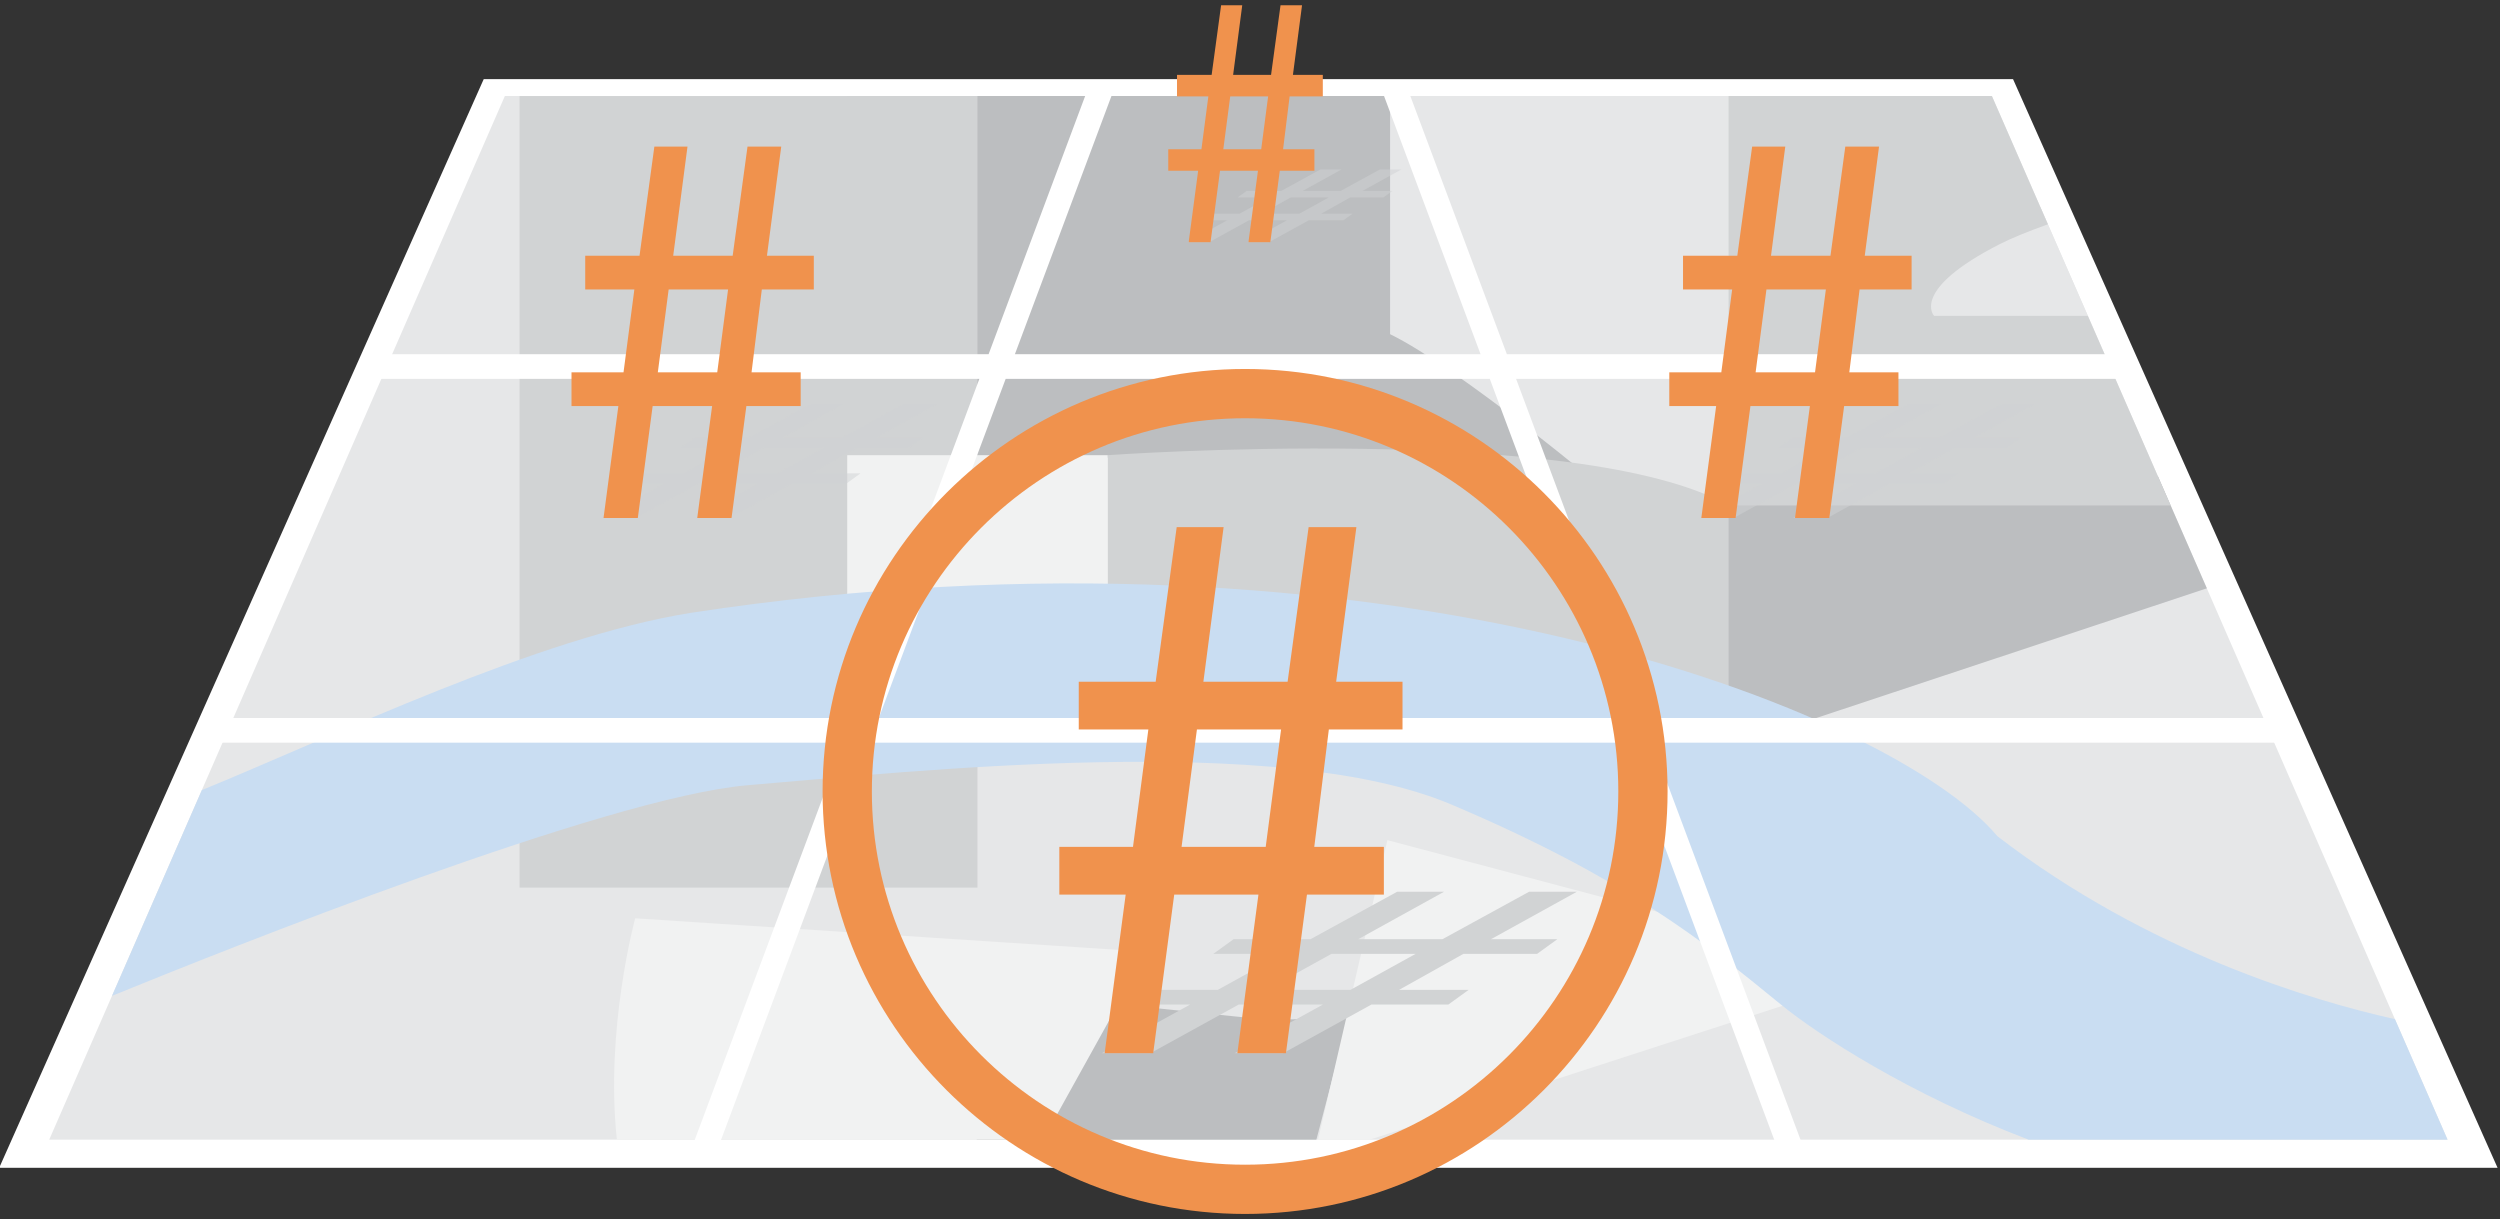 <?xml version="1.0" encoding="utf-8"?>
<!-- Generator: Adobe Illustrator 17.0.0, SVG Export Plug-In . SVG Version: 6.00 Build 0)  -->
<!DOCTYPE svg PUBLIC "-//W3C//DTD SVG 1.1//EN" "http://www.w3.org/Graphics/SVG/1.1/DTD/svg11.dtd">
<svg version="1.1" id="Layer_1" xmlns="http://www.w3.org/2000/svg" xmlns:xlink="http://www.w3.org/1999/xlink" x="0px" y="0px"
	 width="203px" height="99px" viewBox="0 0 203 99" enable-background="new 0 0 203 99" xml:space="preserve">
<rect x="0" y="0" width="203" height="99" fill="#333333" stroke="none"/>
<g>
	<polygon fill="#FFFFFF" points="202.802,94.825 -0.065,94.825 39.279,6.424 163.458,6.424 	"/>
	<polygon fill="#E6E7E8" points="198.741,92.543 3.995,92.543 40.995,7.797 161.741,7.797 	"/>
	<g>
		<polygon fill="#BCBEC0" points="109.892,81.115 85.111,74.566 79.302,92.543 106.889,92.543 		"/>
		<path fill="#BCBEC0" d="M130.502,39.931L116.386,7.797H68.795c0,6.229,0,16.027,0,29.165c30.536,0,51.576,1.294,51.576,1.294
			L130.502,39.931z"/>
		<polygon fill="#BCBEC0" points="175.215,38.658 138.429,36.961 136.417,58.259 144.465,59.304 179.195,47.772 		"/>
	</g>
	<g>
		<path fill="#E6E7E8" d="M140.362,41.043c0,0,0-0.008,0-33.246h-27.487c0,5.932,0,13.854,0,19.338
			c5.664,2.764,17.627,12.796,17.627,12.796L140.362,41.043z"/>
		<path fill="#E6E7E8" d="M165.679,16.815c-7.033,2.71-12.35,5.771-12.35,8.831c5.438,0,10.958,0,16.206,0L165.679,16.815z"/>
		<path fill="#E6E7E8" d="M47.555,77.075c2.945,0,47.617,5.018,54.659,5.645c7.042,0.627,44.263-3.763,44.263-3.763l-11.066-15.053
			L91.653,53.659l-49.463,9.826v13.802C42.189,77.287,44.61,77.075,47.555,77.075z"/>
	</g>
	<g>
		<path fill="#D1D3D4" d="M89.945,36.961c0,0,0,0,0,10.902c25.963,0,34.378,9.846,34.378,9.846h16.039V41.043
			C128.274,34.222,89.945,36.961,89.945,36.961z"/>
		<rect x="42.189" y="7.797" fill="#D1D3D4" width="37.181" height="64.277"/>
		<path fill="#D1D3D4" d="M169.534,25.646h-12.486c0,0-2.002-2.081,5.339-5.826c0.954-0.487,2.297-1.03,3.902-1.607l-4.548-10.417
			h-21.379v33.246c0,0,17.714,0,35.894,0L169.534,25.646z"/>
	</g>
	<g>
		<polygon fill="#F1F2F2" points="153.109,78.956 112.656,68.22 107.028,92.543 111.211,92.543 		"/>
		<path fill="#F1F2F2" d="M93.159,77.284l-41.581-2.718c0,0-2.458,8.988-1.486,17.977h34.601L93.159,77.284z"/>
		<path fill="#F1F2F2" d="M89.945,47.863V36.961h-21.15v11.801C73.608,48.763,89.945,47.863,89.945,47.863z"/>
	</g>
	<path fill="#C9DDF2" d="M194.468,82.755c-6.662-1.486-20.036-5.427-32.28-14.856c-8.438-10.074-49.732-26.753-106.107-18.134
		C43.601,51.771,27.28,59.7,16.389,64.157L9.094,80.865c9.055-3.701,40.203-16.156,51.656-17.108
		c13.465-1.119,43.089-4.366,57.093,1.567c14.004,5.933,20.467,11.082,26.751,16.231c3.007,2.464,10.443,7.304,20.128,10.987h34.02
		L194.468,82.755z"/>
	<path fill="#FFFFFF" d="M186.024,60.212l-0.807-1.908h-51.816l-10.296-27.542h50.472l-0.845-2h-50.374L114.38,7.424h-2.135
		l7.977,21.338H82.409l7.98-21.338h-2.135l-7.98,21.338H31.126l-0.858,2h49.257L69.225,58.304H18.456l-0.858,2h50.879L55.939,93.825
		h2.135l12.537-33.521h61.402l12.532,33.521h2.135l-12.532-33.521h51.467C185.762,60.304,185.898,60.269,186.024,60.212z
		 M71.36,58.304l10.301-27.542h39.309l10.296,27.542H71.36z"/>
	<g>
		<path fill="#D1D3D4" d="M89.468,85.52l7.174-3.953h-5.388l1.646-1.19h5.982l5.292-2.925h-5.651l1.646-1.19h6.245l7.036-3.853h3.81
			l-6.971,3.853h6.839l7.036-3.853h3.879l-6.971,3.853h5.388l-1.646,1.19h-5.982l-5.228,2.925h5.651l-1.646,1.19h-6.245
			l-7.174,3.953h-3.944l7.179-3.953h-6.839l-7.174,3.953H89.468z M109.658,80.377l5.292-2.925h-6.833l-5.292,2.925H109.658z"/>
	</g>
	<g>
		<path fill="#F0924D" d="M89.698,85.52l1.707-12.88h-5.388v-3.877h5.982l1.247-9.53h-5.651v-3.877h6.245l1.707-12.553h3.81
			l-1.643,12.553h6.839l1.707-12.553h3.879l-1.643,12.553h5.388v3.877h-5.982l-1.183,9.53h5.651v3.877h-6.245l-1.707,12.88h-3.944
			l1.712-12.88h-6.839l-1.707,12.88H89.698z M102.776,68.764l1.247-9.53h-6.833l-1.247,9.53H102.776z"/>
	</g>
	<g>
		<path opacity="0.5" fill="#D1D3D4" d="M48.843,42.064l5.066-2.791h-3.805l1.162-0.84h4.224l3.737-2.065h-3.99l1.162-0.84h4.409
			l4.968-2.721h2.69l-4.922,2.721h4.829l4.968-2.721h2.739l-4.922,2.721h3.805l-1.162,0.84h-4.224l-3.691,2.065h3.99l-1.162,0.84
			h-4.409l-5.066,2.791h-2.785l5.069-2.791h-4.829l-5.066,2.791H48.843z M63.099,38.432l3.737-2.065h-4.825l-3.737,2.065H63.099z"/>
	</g>
	<g>
		<path fill="#F0924D" d="M49.006,42.064l1.205-9.094h-3.805v-2.737h4.224l0.88-6.729h-3.99v-2.737h4.409l1.205-8.864h2.69
			l-1.16,8.864h4.829l1.205-8.864h2.739l-1.16,8.864h3.805v2.737H61.86l-0.835,6.729h3.99v2.737h-4.409L59.4,42.064h-2.785
			l1.209-9.094h-4.829l-1.205,9.094H49.006z M58.24,30.232l0.88-6.729h-4.825l-0.88,6.729H58.24z"/>
	</g>
	<g>
		<path opacity="0.5" fill="#D1D3D4" d="M137.985,42.064l5.066-2.791h-3.805l1.162-0.84h4.224l3.737-2.065h-3.99l1.162-0.84h4.409
			l4.968-2.721h2.69l-4.922,2.721h4.829l4.968-2.721h2.739l-4.922,2.721h3.805l-1.162,0.84h-4.224l-3.691,2.065h3.99l-1.162,0.84
			h-4.409l-5.066,2.791h-2.785l5.069-2.791h-4.829l-5.066,2.791H137.985z M152.241,38.432l3.737-2.065h-4.825l-3.737,2.065H152.241z
			"/>
	</g>
	<g>
		<path fill="#F0924D" d="M138.147,42.064l1.205-9.094h-3.805v-2.737h4.224l0.88-6.729h-3.99v-2.737h4.409l1.205-8.864h2.69
			l-1.16,8.864h4.829l1.205-8.864h2.739l-1.16,8.864h3.805v2.737h-4.224l-0.835,6.729h3.99v2.737h-4.409l-1.205,9.094h-2.785
			l1.209-9.094h-4.829l-1.205,9.094H138.147z M147.381,30.232l0.88-6.729h-4.825l-0.88,6.729H147.381z"/>
	</g>
	<g>
		<path opacity="0.5" fill="#D1D3D4" d="M96.417,19.665l3.231-1.78h-2.427l0.741-0.536h2.694l2.383-1.317h-2.545l0.741-0.536h2.812
			l3.169-1.735h1.716l-3.14,1.735h3.08l3.169-1.735h1.747l-3.14,1.735h2.427l-0.741,0.536h-2.694l-2.354,1.317h2.545l-0.741,0.536
			h-2.812l-3.231,1.78h-1.776l3.233-1.78h-3.08l-3.231,1.78H96.417z M105.51,17.349l2.383-1.317h-3.077l-2.383,1.317H105.51z"/>
	</g>
	<g>
		<path fill="#F0924D" d="M96.52,19.665l0.769-5.801h-2.427v-1.746h2.694l0.562-4.292h-2.545V6.08h2.812l0.769-5.654h1.716
			l-0.74,5.654h3.08l0.769-5.654h1.747l-0.74,5.654h2.427v1.746h-2.694l-0.533,4.292h2.545v1.746h-2.812l-0.769,5.801h-1.776
			l0.771-5.801h-3.08l-0.769,5.801H96.52z M102.41,12.118l0.562-4.292h-3.077l-0.562,4.292H102.41z"/>
	</g>
	<g>
		<path fill="#F0924D" d="M101.101,98.573c-18.917,0-34.306-15.39-34.306-34.306c0-18.916,15.39-34.306,34.306-34.306
			c18.916,0,34.306,15.39,34.306,34.306C135.407,83.184,120.017,98.573,101.101,98.573z M101.101,33.962
			c-16.711,0-30.306,13.595-30.306,30.306c0,16.711,13.595,30.306,30.306,30.306c16.71,0,30.306-13.595,30.306-30.306
			C131.407,47.557,117.812,33.962,101.101,33.962z"/>
	</g>
</g>
</svg>
